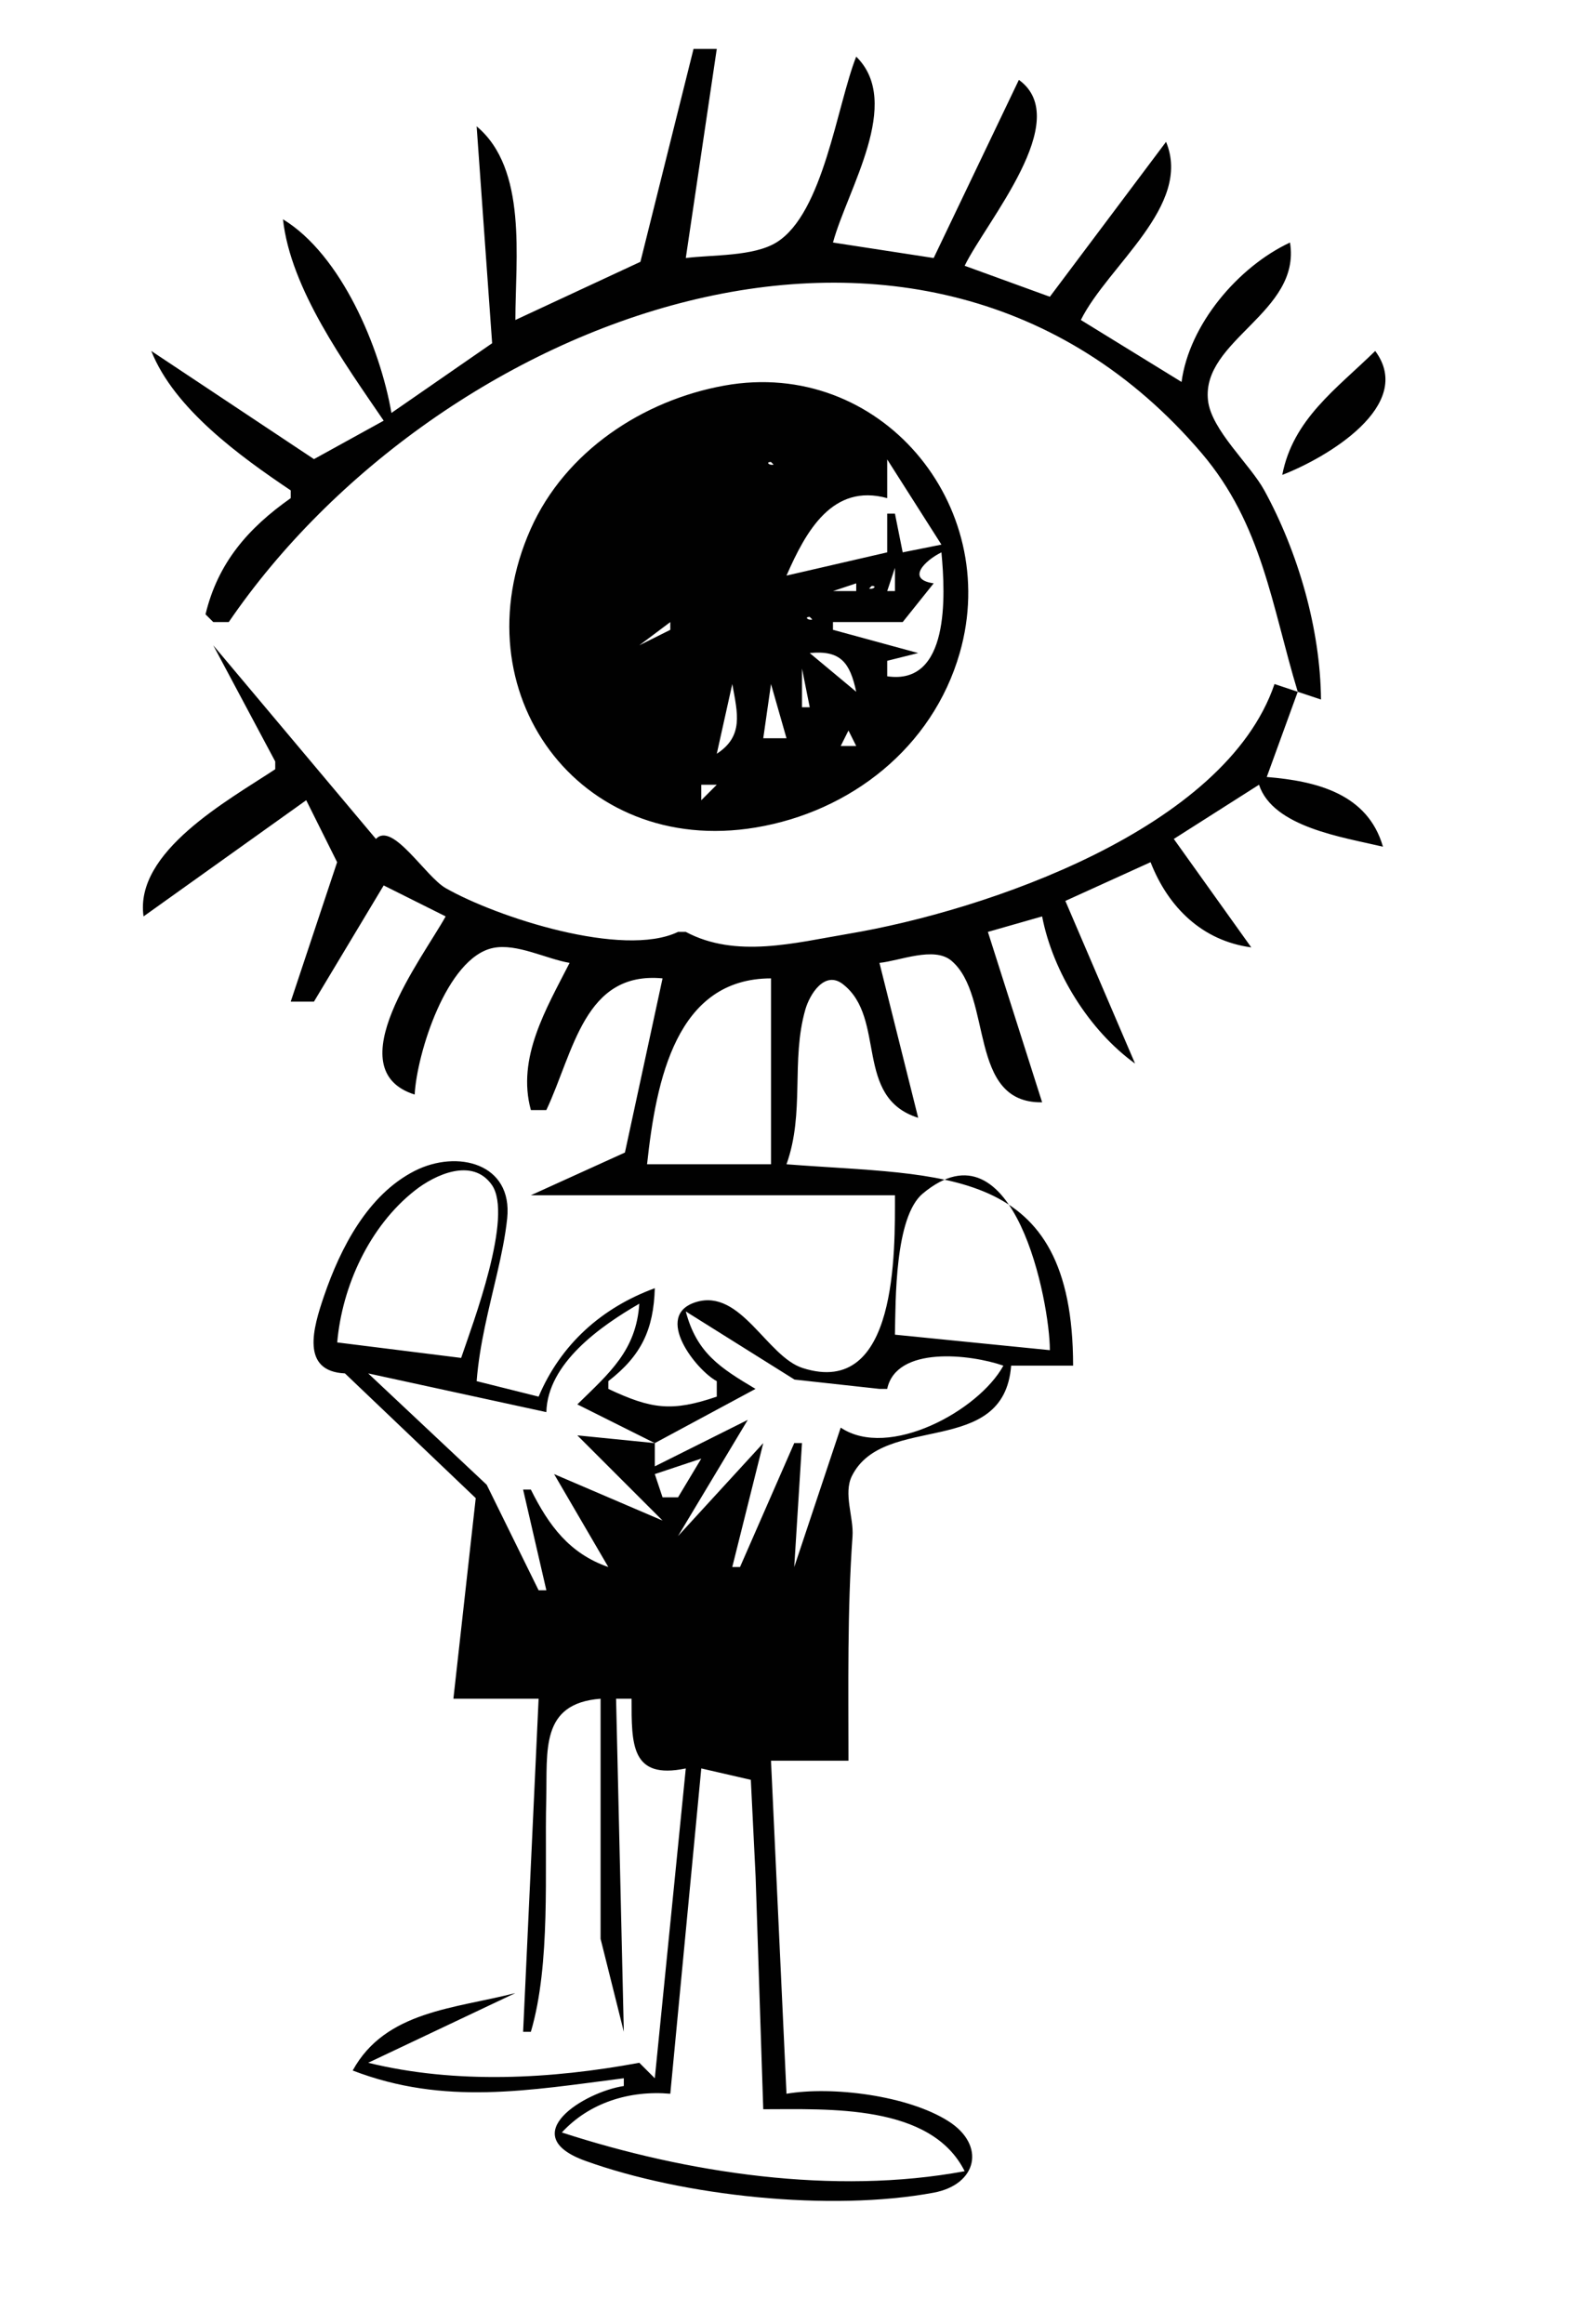 <?xml version="1.0" encoding="UTF-8" standalone="no"?>
<svg
   xmlns:dc="http://purl.org/dc/elements/1.1/"
   xmlns:cc="http://creativecommons.org/ns#"
   xmlns:rdf="http://www.w3.org/1999/02/22-rdf-syntax-ns#"
   xmlns:svg="http://www.w3.org/2000/svg"
   xmlns="http://www.w3.org/2000/svg"
   xmlns:sodipodi="http://sodipodi.sourceforge.net/DTD/sodipodi-0.dtd"
   xmlns:inkscape="http://www.inkscape.org/namespaces/inkscape"
   version="1.1"
   id="svg847"
   width="205"
   height="300"
   viewBox="0 0 205 300"
   sodipodi:docname="mm8.svg"
   inkscape:version="1.0.2-2 (e86c870879, 2021-01-15)">
  <defs
     id="defs851" />
  <sodipodi:namedview
     pagecolor="#ffffff"
     bordercolor="#666666"
     borderopacity="1"
     objecttolerance="10"
     gridtolerance="10"
     guidetolerance="10"
     inkscape:pageopacity="0"
     inkscape:pageshadow="2"
     inkscape:window-width="1368"
     inkscape:window-height="850"
     id="namedview849"
     showgrid="false"
     inkscape:zoom="2.1333333"
     inkscape:cx="102.5"
     inkscape:cy="150"
     inkscape:window-x="-6"
     inkscape:window-y="-6"
     inkscape:window-maximized="1"
     inkscape:current-layer="g855" />
  <g
     inkscape:groupmode="layer"
     inkscape:label="Image"
     id="g855">
    <path
       style="fill:#010101;stroke:none"
       d="m 89.531,6.312 -6.858,27.49 -16.142,7.51 c 0,-7.883 1.587,-19.513 -5,-25 l 2,28 -13,9 c -1.453,-8.437 -6.483,-20.425 -14,-25 0.974,8.981 7.993,18.647 13,26 l -9,4.963 -21,-13.963 c 2.948,7.452 11.471,13.609 18,18 v 1 c -5.523,3.893 -9.404,8.361 -11,15 l 1,1 h 2 c 26.772,-39.198 89.567,-64.044 125.572,-21.829 7.859,9.215 9.071,19.786 12.428,30.829 l -3,-1 c -6.374,18.75 -37.315,29.271 -55,32.245 -6.94,1.168 -14.533,3.206 -21,-0.245 h -1 c -7.099,3.407 -23.396,-1.884 -30,-5.653 -2.615,-1.492 -6.863,-8.631 -9,-6.347 l -21,-25 8,15 v 1 c -6.096,4.028 -18.204,10.646 -17,19 l 21,-15 3.989,8 -5.989,18 h 3 l 9,-15 8,4 c -3.014,5.435 -14.112,19.796 -4,23 0.271,-5.216 4.111,-17.69 10.13,-18.929 3.03,-0.624 6.868,1.419 9.87,1.929 -3.016,5.917 -6.848,12.264 -5,19 h 2 c 3.562,-7.586 4.897,-17.952 15,-17 l -4.858,22.486 -12.142,5.514 h 47 c -0.005,7.149 0.393,26.245 -11.91,22.307 -4.626,-1.48 -7.988,-10.296 -13.772,-8.515 -5.598,1.725 0.069,8.836 2.682,10.208 v 2 c -5.799,1.976 -8.418,1.624 -14,-1 v -1 c 4.26,-3.3 5.841,-6.649 6,-12 -6.854,2.514 -12.139,7.242 -15,14 l -8,-2 c 0.381,-4.826 1.58,-9.307 2.664,-14 0.525,-2.275 1.032,-4.676 1.277,-6.999 0.753,-7.134 -6.452,-8.932 -11.927,-6.151 -6.076,3.085 -9.596,9.964 -11.714,16.15 -1.423,4.155 -3.044,9.729 2.7,10 l 16.883,16.104 -2.883,25.896 h 11 l -2,43 h 1 c 2.588,-8.757 1.76,-20.808 1.985,-30 0.155,-6.33 -0.798,-12.396 7.015,-13 v 31 l 3,12 -1,-43 h 2 c 0.004,5.869 -0.111,10.48 7,9 l -4,40 -2,-2 c -11.374,2.112 -23.705,2.776 -35,0 l 19,-9 c -7.771,2.011 -16.774,2.278 -21,10 11.848,4.563 22.763,2.555 35,1 v 1 c -5.103,0.769 -14.146,6.346 -4.98,9.656 12.683,4.58 31.667,6.588 44.975,4.116 5.632,-1.047 6.787,-6.132 1.897,-9.236 -5.213,-3.309 -14.957,-4.54 -20.892,-3.536 l -2,-43 h 10 c 0,-9.673 -0.162,-19.322 0.522,-28.961 0.175,-2.456 -1.213,-5.519 -0.075,-7.8 4.11,-8.235 19.624,-2.209 20.553,-14.239 h 8 c -0.017,-26.107 -16.631,-24.41 -37,-26 2.394,-6.701 0.545,-13.382 2.434,-19.98 0.558,-1.951 2.494,-5.105 4.854,-3.268 5.655,4.399 1.359,14.618 9.712,17.248 l -5,-20 c 2.609,-0.258 7.04,-2.162 9.272,-0.292 5.449,4.563 2.04,18.444 11.728,18.292 l -7,-22 7,-2 c 1.387,7.194 6.085,14.733 12,19 l -9,-21 11,-5 c 2.277,5.837 6.678,10.152 13,11 l -10,-14 11,-7 c 1.801,5.48 10.811,6.771 16,8 -1.962,-6.827 -8.543,-8.472 -15,-9 l 4,-11 3,1 c -0.076,-9.099 -2.95,-19.021 -7.312,-27 -1.849,-3.381 -6.844,-7.784 -7.272,-11.615 -0.874,-7.809 12.055,-11.346 10.584,-20.385 -6.687,3.126 -13.011,10.569 -14,18 l -13,-8 c 3.515,-7.058 14.41,-14.765 11,-23 l -15,20 -11,-4 c 2.825,-5.784 14.128,-18.838 7,-24 l -11,23 -13,-2 c 1.896,-6.945 9.045,-18.056 3,-24 -2.494,6.31 -4.231,20.208 -10.275,23.972 -2.972,1.851 -8.283,1.593 -11.725,2.028 l 4,-27 h -3 m 88,39 c -5.005,4.905 -10.604,8.786 -12,16 5.71,-2.196 17.21,-8.968 12,-16 m -84,4.465 c -10.523,1.89 -20.57,8.497 -25.031,18.535 -9.318,20.971 6.208,42.331 29.046,38.525 12.23,-2.037 22.831,-10.294 26.347,-22.525 5.503,-19.147 -10.319,-38.135 -30.362,-34.535 m 6,9.869 0.333,0.333 c -0.493,0.165 -1.106,-0.333 -0.333,-0.333 m 9,-0.333 -1,1 1,-1 m 6,0 7,11 -5,1 -1,-5 h -1 v 5 l -13,3 c 2.513,-5.748 5.943,-11.947 13,-10 v -5 m -3,2 -1,1 1,-1 m -19,1 -1,1 1,-1 m 24,2 -1,2 1,-2 m -7,1 1,1 -1,-1 m 7,2 1,1 -1,-1 m -26.333,1.667 -0.333,0.667 0.333,-0.667 m -6.667,0.333 -1,1 1,-1 m 8,2 -1,1 1,-1 m 30,0 c 0.533,5.606 1.059,17.201 -7,16 v -2 l 4,-1 -11,-3 v -1 h 9 l 4,-5 c -3.606,-0.512 -1.147,-2.946 1,-4 m -34,1 -1,1 1,-1 m 28,1 v 3 h -1 l 1,-3 m -5,2 v 1 h -3 l 3,-1 m 2,0.333 c 0.773,0 0.16,0.498 -0.333,0.333 l 0.333,-0.333 m -30,2.667 -1,1 1,-1 m 27,0 -1,1 1,-1 m -5,1.333 0.333,0.333 c -0.493,0.165 -1.106,-0.333 -0.333,-0.333 m 7,-0.333 1,1 -1,-1 m -25,1 v 1 l -4,2 4,-3 m 24,9 -6,-5 c 3.968,-0.395 5.191,1.21 6,5 m -32,-4 -1,1 1,-1 m 20.667,0.667 -0.333,0.667 0.333,-0.667 m 4.333,0.333 1,5 h -1 v -5 m -9,2 c 0.689,3.781 1.495,6.726 -2,9 l 2,-9 m 5,0 2,7 h -3 l 1,-7 m 14,0 -2,6 2,-6 m -24,4 -2,4 2,-4 m 20,2 1,2 h -2 l 1,-2 m -7.333,4.667 -0.334,0.666 0.334,-0.666 m -9.667,2.333 -2,2 v -2 h 2 m 7,25 v 24 h -16 c 1.181,-10.957 3.792,-23.991 16,-24 m -40,49 -16,-2 c 0.641,-7.298 4.167,-14.994 10.015,-19.605 2.617,-2.064 7.434,-4.299 9.942,-0.738 2.825,4.011 -2.455,17.907 -3.958,22.343 m 76,-1 -20,-2 c 0.091,-4.402 -0.036,-15.199 3.6,-18.227 11.803,-9.831 16.4,14.101 16.4,20.227 m -53,-6 c -0.407,6.048 -3.843,8.934 -8,13 l 10,5 13,-7 c -4.587,-2.728 -7.59,-4.647 -9,-10 l 14.039,8.799 10.961,1.201 h 1 c 1.188,-5.573 10.702,-4.492 15,-3 -3.201,5.837 -14.827,12.151 -21,8 l -6,18 1,-16 h -1 l -7,16 h -1 l 4,-16 -11,12 9,-15 -12,6 v -3 l -10,-1 11,11 -14,-6 7,12 c -5.017,-1.742 -7.679,-5.345 -10,-10 h -1 l 3,13 h -1 l -6.702,-13.624 -15.298,-14.376 23,5 c 0.162,-6.293 6.935,-11.072 12,-14 m 8,20 -3,5 h -2 l -1,-3 6,-2 m -20,1 1,1 -1,-1 m 24,5 -2,2 2,-2 m 4,78 c 8.435,0 21.645,-0.712 26,8 -16.864,3.131 -35.855,0.252 -52,-5 3.571,-3.879 8.786,-5.462 14,-5 l 4,-42 6.397,1.473 0.618,12.527 z"
       id="path1420" />
  </g>
</svg>
